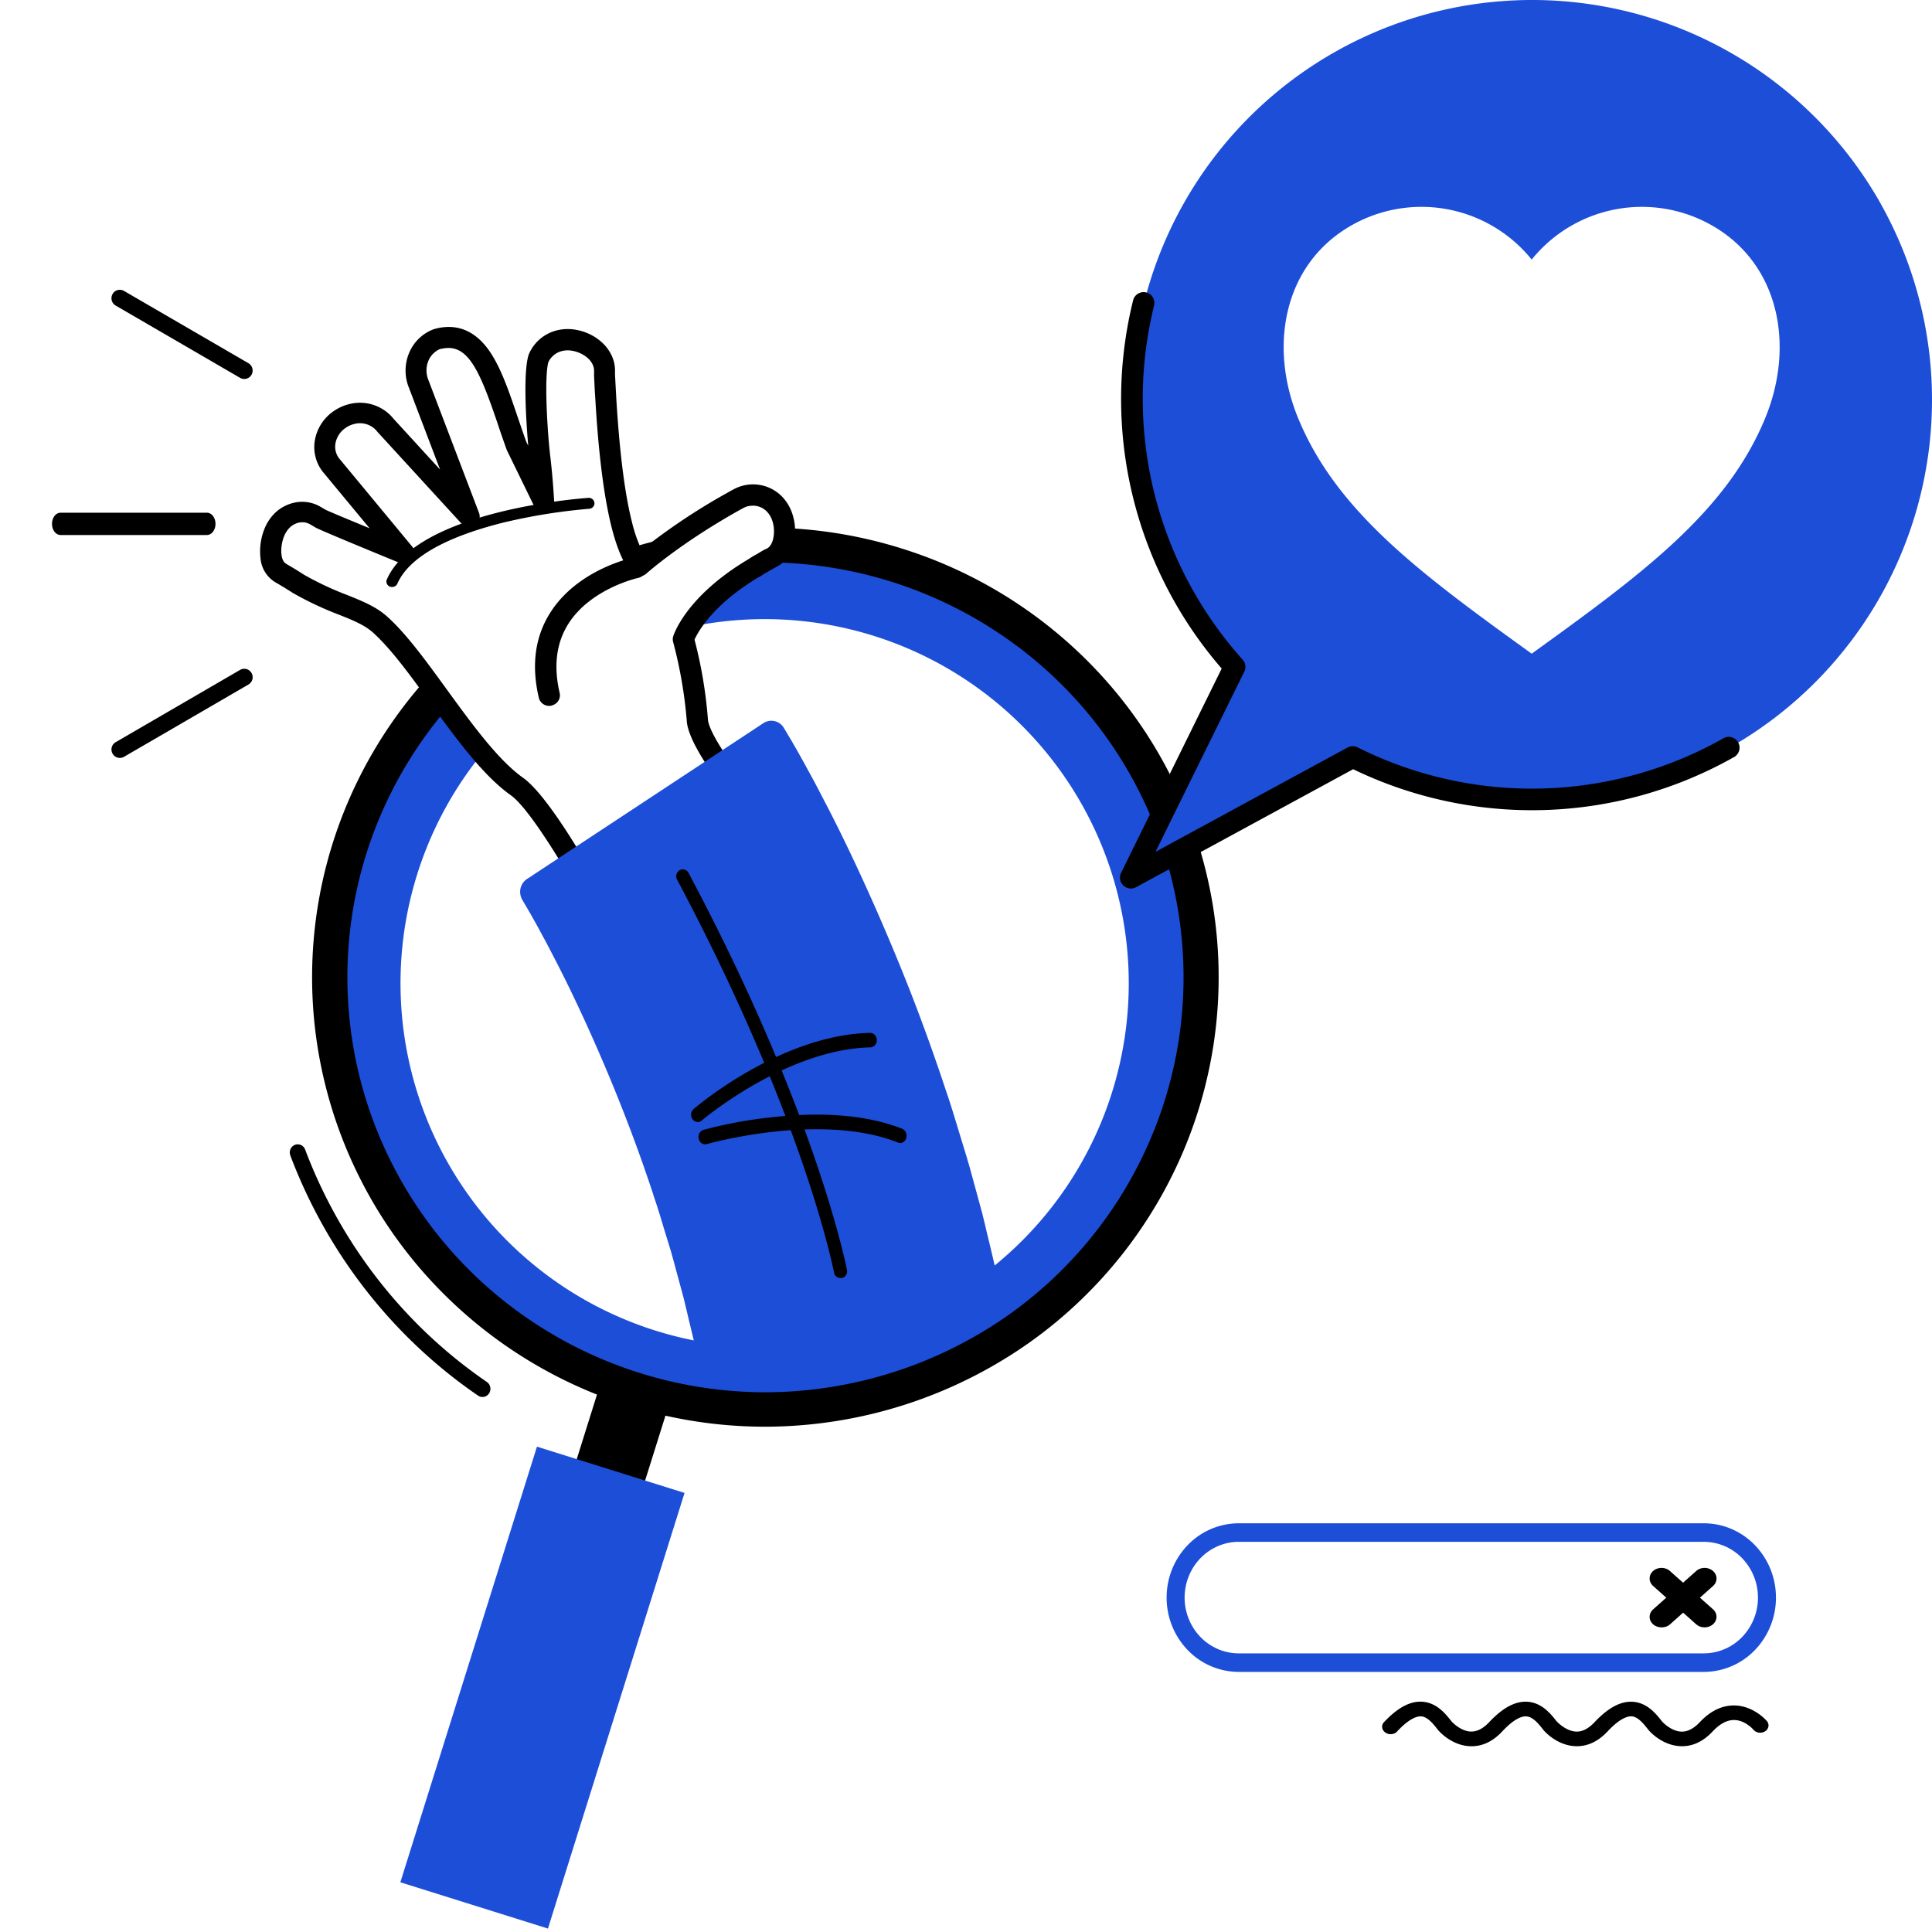<svg xmlns="http://www.w3.org/2000/svg" fill="none" viewBox="0 0 192 192">
  <path fill="#fff" d="M0 0h192v192H0z"/>
  <path fill="#fff" d="M175.734 158.402a6.25 6.25 0 0 1-1.851 4.438 6.34 6.34 0 0 1-4.469 1.839h-46.417a6.34 6.34 0 0 1-4.469-1.839 6.25 6.25 0 0 1-1.851-4.438c0-1.665.666-3.261 1.851-4.439a6.34 6.34 0 0 1 4.469-1.838h46.437c1.676 0 3.283.661 4.469 1.838a6.26 6.26 0 0 1 1.851 4.439z"/>
  <path fill="#1D4ED8" d="M169.325 166.152h-46.219a7.06 7.06 0 0 1-5.068-2.163 7.5 7.5 0 0 1-2.1-5.222 7.5 7.5 0 0 1 2.1-5.221 7.06 7.06 0 0 1 5.068-2.163h46.219c1.901 0 3.724.778 5.068 2.163a7.5 7.5 0 0 1 2.099 5.221 7.5 7.5 0 0 1-2.099 5.222 7.06 7.06 0 0 1-5.068 2.163m-46.219-12.926c-.707 0-1.406.143-2.059.422a5.4 5.4 0 0 0-1.744 1.201 5.5 5.5 0 0 0-1.166 1.798 5.67 5.67 0 0 0 0 4.241 5.6 5.6 0 0 0 1.166 1.798 5.4 5.4 0 0 0 1.744 1.201 5.2 5.2 0 0 0 2.059.422h46.219a5.3 5.3 0 0 0 3.803-1.623 5.63 5.63 0 0 0 1.575-3.919 5.63 5.63 0 0 0-1.575-3.918 5.3 5.3 0 0 0-3.803-1.623z"/>
  <path fill="#000" d="M165.117 161.724a1.3 1.3 0 0 1-.653-.173 1.1 1.1 0 0 1-.435-.468.94.94 0 0 1-.068-.605c.044-.203.156-.39.32-.536l4.285-3.817q.167-.148.384-.228a1.3 1.3 0 0 1 .905 0c.143.053.274.13.383.228q.166.149.257.342.09.194.09.404a1 1 0 0 1-.09.403q-.091.193-.257.342l-4.285 3.821a1.2 1.2 0 0 1-.385.218c-.144.05-.297.073-.451.069"/>
  <path fill="#000" d="M169.4 161.724a1.3 1.3 0 0 1-.452-.077 1.2 1.2 0 0 1-.383-.228l-4.281-3.808a1.1 1.1 0 0 1-.256-.341.958.958 0 0 1 0-.805q.091-.192.256-.341.167-.147.384-.228a1.33 1.33 0 0 1 .904 0q.216.081.383.228l4.28 3.805q.168.147.259.341a.94.94 0 0 1 0 .805 1 1 0 0 1-.259.341 1.2 1.2 0 0 1-.382.229c-.143.053-.297.08-.453.079M60.48 134.917l-11.375 36.274 6.794 2.131 11.374-36.275z"/>
  <path fill="#1D4ED8" d="m53.362 143.767-13.575 43.292 14.667 4.599 13.575-43.292zM35.194 84.175a43.56 43.56 0 0 0-.235 25.082 43.24 43.24 0 0 0 13.622 20.986 42.65 42.65 0 0 0 22.886 9.814 42.5 42.5 0 0 0 24.435-4.665 43 43 0 0 0 17.746-17.573 43.5 43.5 0 0 0 5.074-24.555 43.4 43.4 0 0 0-9.308-23.26 42.8 42.8 0 0 0-20.552-14.123 42.5 42.5 0 0 0-32.641 2.94c-10.064 5.306-17.627 14.425-21.027 25.354m9.356 2.957a33.3 33.3 0 0 1 10.8-15.966 32.85 32.85 0 0 1 17.773-7.224 32.77 32.77 0 0 1 18.757 3.953A33.16 33.16 0 0 1 105.3 81.692a33.54 33.54 0 0 1 3.559 18.991 33.44 33.44 0 0 1-7.502 17.785 33 33 0 0 1-16.033 10.584 32.73 32.73 0 0 1-19.16-.183 32.9 32.9 0 0 1-11.302-6.233 33.3 33.3 0 0 1-8.076-10.12 33.565 33.565 0 0 1-2.234-25.384"/>
  <path fill="#000" d="M62.598 139.746a45.1 45.1 0 0 1-20.57-13.364 44.5 44.5 0 0 1-10.427-22.085 44.33 44.33 0 0 1 2.823-24.225 44.73 44.73 0 0 1 15.23-19.146A45.14 45.14 0 0 1 68.83 53.01a45.3 45.3 0 0 1 20.716 1.478 45.1 45.1 0 0 1 20.556 13.364 44.5 44.5 0 0 1 10.421 22.077 44.33 44.33 0 0 1-2.817 24.215 44.74 44.74 0 0 1-15.217 19.144 45.67 45.67 0 0 1-26.403 8.497 45.4 45.4 0 0 1-13.487-2.038M51.689 63.732a41.27 41.27 0 0 0-15.121 20.612 40.92 40.92 0 0 0-.018 25.49 41.27 41.27 0 0 0 15.092 20.633 41.83 41.83 0 0 0 24.44 7.896 42.15 42.15 0 0 0 24.372-7.847 41.27 41.27 0 0 0 15.121-20.613 40.9 40.9 0 0 0 .017-25.49 41.26 41.26 0 0 0-15.094-20.633 41.83 41.83 0 0 0-24.44-7.894 42.15 42.15 0 0 0-24.369 7.83zm13.877 66.631a35.16 35.16 0 0 1-16.032-10.422 34.7 34.7 0 0 1-8.128-17.217 34.57 34.57 0 0 1 2.198-18.885 34.9 34.9 0 0 1 11.868-14.928 35.2 35.2 0 0 1 14.95-6.177 35.3 35.3 0 0 1 16.154 1.152 35.15 35.15 0 0 1 16.033 10.421 34.7 34.7 0 0 1 8.127 17.217 34.56 34.56 0 0 1-2.197 18.885 34.9 34.9 0 0 1-11.869 14.929 35.2 35.2 0 0 1-14.95 6.177 35.3 35.3 0 0 1-16.154-1.152m-8.063-58.666a31.44 31.44 0 0 0-10.679 13.457 31.16 31.16 0 0 0-1.97 17.013 31.3 31.3 0 0 0 7.325 15.507 31.7 31.7 0 0 0 14.44 9.39 31.8 31.8 0 0 0 14.563 1.039 31.7 31.7 0 0 0 13.478-5.567 31.43 31.43 0 0 0 11.518-15.696 31.16 31.16 0 0 0 .014-19.413 31.43 31.43 0 0 0-11.497-15.712 31.85 31.85 0 0 0-18.614-6.008 32.1 32.1 0 0 0-18.578 5.974z"/>
  <path fill="#fff" d="M41.534 86.654a36.186 36.186 0 1 0 69.057 21.647 36.186 36.186 0 0 0-69.057-21.647"/>
  <path fill="#000" d="M28.84 114.787a1 1 0 0 0 .026.083c3.685 9.721 10.194 18.04 18.641 23.823a.774.774 0 0 0 1.098-.224.83.83 0 0 0-.218-1.129c-8.18-5.598-14.482-13.65-18.05-23.061a.8.8 0 0 0-.394-.47.77.77 0 0 0-.602-.046.8.8 0 0 0-.457.405.83.83 0 0 0-.044.619M11.494 30.366l12.365 7.184a.827.827 0 0 0 1.137-.307.844.844 0 0 0-.305-1.146l-12.365-7.184a.827.827 0 0 0-1.138.307.844.844 0 0 0 .306 1.146M21.415 52.06c0-.293-.09-.575-.248-.782-.16-.208-.376-.325-.6-.325H6.016c-.224 0-.44.117-.6.325-.159.207-.248.489-.248.783s.09.575.249.783.375.325.6.325h14.548c.226 0 .441-.117.6-.325a1.3 1.3 0 0 0 .25-.783M23.86 66.573l-12.366 7.185a.83.83 0 0 0-.388.508.85.85 0 0 0 .297.883.83.83 0 0 0 .923.061l12.365-7.184a.83.83 0 0 0 .41-.836.84.84 0 0 0-.61-.7.83.83 0 0 0-.632.083M153.343 171.872c0 .018 1.274 1.582 3.213 1.661 1.163.049 2.243-.444 3.205-1.468 1.183-1.271 1.971-1.516 2.366-1.499.622.025 1.182.69 1.659 1.306 0 .018 1.274 1.579 3.213 1.661 1.183.049 2.243-.444 3.205-1.468.718-.761 1.439-1.144 2.137-1.13 1.08 0 1.904.948 1.92.968a.85.85 0 0 0 .544.284.92.92 0 0 0 .615-.135.72.72 0 0 0 .325-.476.66.66 0 0 0-.155-.537c-.052-.063-1.301-1.51-3.198-1.551-1.238-.028-2.405.53-3.465 1.657-.603.641-1.214.958-1.821.941-.903-.021-1.727-.765-1.952-1.034-.544-.689-1.45-1.871-2.952-1.933-1.183-.052-2.397.613-3.73 2.023-.599.641-1.21.958-1.817.941-.903-.021-1.727-.765-1.971-1.034-.545-.689-1.455-1.871-2.949-1.933-1.183-.052-2.405.613-3.734 2.022-.599.641-1.214.958-1.817.941-.903-.02-1.727-.765-1.951-1.034-.545-.689-1.455-1.871-2.953-1.933-1.183-.052-2.401.614-3.73 2.023a.7.7 0 0 0-.159.252.65.65 0 0 0 .063.561.75.75 0 0 0 .211.221.9.9 0 0 0 .288.14.95.95 0 0 0 .642-.054.8.8 0 0 0 .252-.186c1.183-1.272 1.952-1.516 2.366-1.499.619.024 1.182.689 1.659 1.306 0 .017 1.27 1.578 3.209 1.661 1.183.048 2.248-.445 3.209-1.468 1.183-1.272 1.952-1.516 2.366-1.499.646.021 1.21.686 1.687 1.302"/>
  <path fill="#fff" d="M73.653 79.712s-4.504-5.511-4.629-7.775a45.3 45.3 0 0 0-1.365-8.018s1.057-3.543 6.895-7.05c.265-.174.507-.335.726-.465s.39-.248.562-.335l.363-.204.124-.067q.218-.112.39-.284.18-.161.313-.362c.185-.293.317-.617.39-.956.09-.387.129-.784.113-1.181a4.3 4.3 0 0 0-.238-1.296 3.5 3.5 0 0 0-.663-1.141 2.94 2.94 0 0 0-2.93-.89q-.324.091-.621.248l-.176.09-.484.276c-5.873 3.35-9.092 6.299-9.092 6.299s-.89-.744-1.729-4.11c-1.14-4.554-1.483-11.325-1.56-12.798 0-.185-.028-.362-.04-.531-.011-.17 0-.323 0-.472 0-.296-.027-.555-.039-.788-.011-.232 0-.393 0-.488v-.173a2.46 2.46 0 0 0-.28-1.102 3.1 3.1 0 0 0-.691-.906 4 4 0 0 0-1.042-.673 4 4 0 0 0-1.276-.334 3.2 3.2 0 0 0-1.323.141c-.404.13-.775.346-1.089.634a3.15 3.15 0 0 0-.745 1.035c-.558 1.748-.117 7.807.133 9.9.25 2.095.366 4.291.366 4.291l-2.653-5.51c-2.072-5.76-3.255-11.81-7.746-10.59a3.3 3.3 0 0 0-1.106.728 3.36 3.36 0 0 0-.992 2.413c.003.448.096.892.272 1.303l4.952 13.168-8.195-9.054c-1.026-1.374-3.06-1.614-4.539-.535a3.14 3.14 0 0 0-1.343 2.049 3.18 3.18 0 0 0 .524 2.4l7.215 8.809s-7.84-3.255-8.194-3.472l-.566-.335a2.58 2.58 0 0 0-2.267-.11c-.38.16-.72.397-1.003.697-.297.324-.533.7-.695 1.11a5 5 0 0 0-.32 2.417 2.09 2.09 0 0 0 .956 1.606l.464.276c.3.18.726.444 1.245.787 3.594 2.134 6.244 2.425 8.02 4.055 4.062 3.716 8.744 12.703 13.365 16.025 2.341 1.677 6.598 9.412 6.598 9.412z"/>
  <path fill="#000" d="M57.152 88.11c-1.19-2.097-4.607-7.834-6.399-9.086-2.775-1.975-5.451-5.657-8.048-9.233-1.982-2.765-3.889-5.349-5.63-6.921-.836-.755-1.958-1.21-3.377-1.778a32.4 32.4 0 0 1-4.599-2.169l-.032-.02a45 45 0 0 0-1.224-.758l-.468-.273a3.07 3.07 0 0 1-1.483-2.37 5.978 5.978 0 0 1 .396-2.96c.211-.53.52-1.017.912-1.433a3.9 3.9 0 0 1 1.38-.945q.29-.124.598-.193a3.6 3.6 0 0 1 2.629.367l.563.328c.29.146 2.22.952 4.36 1.833l-4.665-5.63-.028-.035a3.98 3.98 0 0 1-.757-3.014 4.43 4.43 0 0 1 1.807-2.912 4.7 4.7 0 0 1 1.661-.758 4.29 4.29 0 0 1 4.361 1.465l4.627 5.053-3.092-8.122a4.52 4.52 0 0 1 .051-3.556 4.23 4.23 0 0 1 2.41-2.272l.092-.027.206-.056c2.14-.497 3.933.305 5.316 2.37 1.11 1.66 1.895 3.983 2.728 6.444.273.79.555 1.636.852 2.454l.198.395c-.222-2.493-.519-7.309.04-9.047l.04-.099a4.1 4.1 0 0 1 2.493-2.244 4.5 4.5 0 0 1 1.757-.19c.56.053 1.11.196 1.625.423.488.212.937.502 1.332.857.387.34.706.75.94 1.21.254.488.39 1.03.396 1.58v.473l.12 2.213c.32 5.397.843 9.553 1.55 12.354.227.974.554 1.923.974 2.832a62.4 62.4 0 0 1 8.504-5.68l.5-.281.21-.11q.394-.201.82-.317a4.029 4.029 0 0 1 4.028 1.193c.388.437.687.944.88 1.494.184.517.287 1.059.306 1.607.017.492-.033.984-.147 1.462-.108.462-.297.9-.559 1.296a3 3 0 0 1-.468.541 2.7 2.7 0 0 1-.638.45l-.468.257c-.143.075-.333.19-.52.305h-.019a15 15 0 0 0-.575.363l-.119.075h-.031c-4.587 2.726-6.082 5.448-6.447 6.25a45 45 0 0 1 1.332 7.929c.076 1.316 2.657 5.005 4.468 7.202a1.042 1.042 0 0 1-.325 1.58l-15.929 8.21a1.2 1.2 0 0 1-.242.09 1.04 1.04 0 0 1-1.173-.466m11.1-16.458a44.4 44.4 0 0 0-1.352-7.834 1.04 1.04 0 0 1 0-.573c.048-.158 1.261-3.97 7.45-7.656l.103-.064c.225-.15.444-.288.65-.395.206-.106.416-.253.602-.355l.361-.202h.028l.139-.07a.6.6 0 0 0 .166-.12 1 1 0 0 0 .159-.177q.191-.29.27-.628.106-.446.087-.905a3.2 3.2 0 0 0-.187-.984 2.3 2.3 0 0 0-.464-.79 1.91 1.91 0 0 0-1.502-.644 1.7 1.7 0 0 0-.377.048h-.047q-.226.06-.432.166l-.127.067-.492.272c-5.776 3.26-9.015 6.16-9.047 6.191a1.05 1.05 0 0 1-1.364.032c-.273-.225-1.237-1.229-2.105-4.67-1.114-4.413-1.486-10.667-1.61-12.74l-.055-.815v-.023l-.067-1.399v-.557a1.45 1.45 0 0 0-.167-.648 2 2 0 0 0-.471-.6 3 3 0 0 0-.793-.498 3.2 3.2 0 0 0-.968-.253 2.4 2.4 0 0 0-.927.095c-.273.086-.523.23-.734.423-.2.178-.363.394-.48.636-.432 1.493-.103 6.992.195 9.442.253 2.113.372 4.286.376 4.377a1.03 1.03 0 0 1-.792 1.059 1.05 1.05 0 0 1-1.19-.55l-2.696-5.53a1 1 0 0 1-.043-.103 98 98 0 0 1-.884-2.552c-1.872-5.531-3.033-8.056-5.602-7.459h-.083c-.532.214-.96.626-1.19 1.15a2.5 2.5 0 0 0-.02 1.94l5.031 13.21a1.03 1.03 0 0 1-.424 1.256 1.04 1.04 0 0 1-1.316-.189l-8.325-9.086-.06-.075a2.19 2.19 0 0 0-2.26-.74c-.328.079-.638.221-.911.42a2.37 2.37 0 0 0-.972 1.54 1.91 1.91 0 0 0 .35 1.438l7.31 8.826a1.033 1.033 0 0 1-.516 1.656c-.222.063-.46.05-.674-.036-3.667-1.505-8.107-3.342-8.452-3.556l-.567-.332a1.59 1.59 0 0 0-1.392-.051c-.25.103-.477.26-.662.458-.211.232-.38.5-.495.79-.127.32-.212.655-.254.996q-.06.444 0 .889c.095.656.365.79.464.865l.484.285c.277.165.725.434 1.272.79a30.6 30.6 0 0 0 4.302 2.022c1.55.625 2.89 1.162 4 2.165 1.903 1.715 3.85 4.401 5.915 7.242 2.501 3.44 5.086 7 7.572 8.762 2.081 1.478 5.253 6.716 6.51 8.913l13.915-7.174c-1.451-1.822-4.04-5.413-4.163-7.388"/>
  <path fill="#000" d="M54.816 70.111a1.06 1.06 0 0 0 .665-.458 1.03 1.03 0 0 0 .138-.787c-.63-2.69-.33-5.019.896-6.921 2.239-3.476 6.863-4.504 6.908-4.512.272-.06.51-.225.66-.458.149-.232.198-.514.137-.782a1.04 1.04 0 0 0-.465-.65 1.07 1.07 0 0 0-.794-.135c-.225.047-5.513 1.186-8.234 5.414-1.547 2.392-1.945 5.256-1.181 8.514.061.27.229.505.466.653s.525.198.8.138zM39.084 58.324a.6.6 0 0 0 .243-.11.54.54 0 0 0 .161-.205c1.412-3.223 6.473-5.053 10.47-6.06a57 57 0 0 1 8.568-1.384.59.59 0 0 0 .405-.179.54.54 0 0 0 .145-.404.53.53 0 0 0-.204-.38.57.57 0 0 0-.427-.122c-.692.047-16.99 1.248-20 8.105a.53.53 0 0 0-.003.415c.056.134.164.24.302.297a.57.57 0 0 0 .34.027"/>
  <path fill="#1D4ED8" d="m76.698 73.11.1.162.262.45.398.708c.163.282.342.592.537.946l.656 1.162.735 1.364c.537.974 1.094 2.068 1.718 3.265 2.458 4.772 5.42 11.235 8.009 17.896 1.3 3.317 2.505 6.678 3.555 9.867.553 1.591 1.002 3.146 1.46 4.618.226.735.445 1.455.655 2.147s.378 1.38.557 2.029c.354 1.304.68 2.497.97 3.555s.482 1.989.668 2.784c.362 1.539 1.237 5.281 1.237 5.281l-13.07 6.535-14.133-.267s-.752-3.329-1.054-4.601c-.151-.637-.326-1.408-.549-2.291s-.509-1.877-.795-2.963c-.151-.541-.298-1.105-.461-1.69s-.366-1.193-.553-1.798c-.398-1.237-.756-2.545-1.225-3.877-.887-2.685-1.9-5.524-3.002-8.352-2.191-5.62-4.716-11.136-6.76-15.085-.513-.982-.975-1.897-1.404-2.672l-.593-1.094-.513-.923c-.155-.27-.29-.517-.397-.712l-.298-.513-.18-.306-.06-.095z"/>
  <path fill="#1D4ED8" d="M70.546 134.392q.112-.01.222-.039a1.554 1.554 0 0 0 1.074-1.883l-.475-1.983q-.085-.352-.175-.745c-.111-.464-.234-.991-.396-1.558a.1.1 0 0 0 0-.036l-.793-2.949c-.056-.199-.111-.397-.163-.603-.099-.357-.198-.726-.305-1.102v-.032l-.551-1.792c-.111-.357-.218-.71-.325-1.07a66 66 0 0 0-.912-2.847 164 164 0 0 0-3.017-8.373c-2.006-5.154-4.488-10.68-6.803-15.188-.159-.302-.306-.591-.452-.868a66 66 0 0 0-.968-1.832l-.59-1.086v-.024l-.504-.9a10 10 0 0 1-.182-.325l20.96-13.833c.155.266.317.56.5.885l.646 1.15.733 1.347c.397.718.794 1.51 1.242 2.351l.455.88c2.704 5.265 5.59 11.704 7.93 17.662a187 187 0 0 1 3.516 9.753v.028c.397 1.134.741 2.276 1.078 3.378q.18.595.357 1.189l.65 2.117c.127.452.246.896.365 1.328q.092.338.183.67l.959 3.525c.174.698.329 1.348.464 1.923.067.285.13.555.194.793l.57 2.406a1.495 1.495 0 0 0 1.797 1.154 1.554 1.554 0 0 0 1.074-1.883l-.57-2.415q-.094-.382-.195-.793c-.139-.587-.293-1.257-.476-1.982a.1.1 0 0 1 0-.032l-.967-3.544q-.089-.333-.182-.666a27 27 0 0 0-.397-1.376.1.1 0 0 0 0-.028l-.654-2.14-.353-1.162c-.345-1.13-.698-2.3-1.114-3.493a199 199 0 0 0-3.568-9.911c-2.379-6.054-5.297-12.608-8.052-17.972l-.46-.884c-.444-.86-.864-1.669-1.272-2.414l-.734-1.348-.65-1.162c-.198-.356-.397-.674-.555-.971l-.793-1.324a1.44 1.44 0 0 0-2.042-.5L52.416 87.325a1.53 1.53 0 0 0-.686.952c-.09.407-.018.833.198 1.189l.056.095q.052.08.158.266l.298.511c.11.19.238.397.396.69l.504.892.582 1.082c.29.52.603 1.122.932 1.757l.452.872c2.264 4.401 4.69 9.828 6.66 14.875 1.051 2.684 2.05 5.451 2.962 8.226v.032c.325.912.603 1.832.872 2.72.111.368.218.729.33 1.086l.542 1.772c.103.353.195.702.29 1.043.055.21.11.396.166.614l.793 2.93c.135.539.254 1.047.361 1.495l.178.761.476 1.982a1.5 1.5 0 0 0 1.61 1.225"/>
  <path fill="#000" d="M83.594 127.012h.067a.687.687 0 0 0 .513-.787c-.032-.157-.762-3.933-3.072-10.733-2.124-6.241-6.049-16.298-12.674-28.738a.64.64 0 0 0-.893-.271.704.704 0 0 0-.248.936c6.578 12.357 10.475 22.331 12.583 28.526 2.278 6.686 3.009 10.497 3.017 10.536a.67.67 0 0 0 .707.531"/>
  <path fill="#000" d="M89.504 113.597a.63.63 0 0 0 .343-.154.7.7 0 0 0 .206-.331.8.8 0 0 0-.022-.552.72.72 0 0 0-.37-.385c-3.405-1.339-7.767-1.724-12.968-1.143-2.29.239-4.562.659-6.794 1.256a.7.7 0 0 0-.4.346.77.77 0 0 0-.06.545.7.7 0 0 0 .105.249q.076.114.186.188a.62.62 0 0 0 .494.09c.11-.034 11.305-3.205 19.005-.167q.132.06.275.058M69.394 111.504a.63.63 0 0 0 .343-.148c.083-.07 8.371-7.082 16.766-7.27a.66.66 0 0 0 .463-.231.7.7 0 0 0 .171-.504.72.72 0 0 0-.197-.498.66.66 0 0 0-.477-.208c-8.84.201-17.187 7.27-17.538 7.574a.763.763 0 0 0-.106 1.006.64.64 0 0 0 .575.279"/>
  <path fill="#1D4ED8" d="M122.697 66.296a39.84 39.84 0 0 1-9.515-34c.135-.721.293-1.439.451-2.151l58.096 44.213a39.7 39.7 0 0 1-37.298.902l-22.07 11.987z"/>
  <path fill="#1D4ED8" d="M186.904 20.244A39.76 39.76 0 0 0 144.263.813a39.76 39.76 0 0 0-26.346 18.915 39.77 39.77 0 0 0-3.493 32.245 39.8 39.8 0 0 0 8.271 14.37l-10.318 20.939 22.071-11.987a39.765 39.765 0 0 0 52.456-55.042z"/>
  <path fill="#000" d="M112.382 88.303c.179 0 .354-.044.51-.13l21.584-11.73a40.8 40.8 0 0 0 37.793-1.174 1.08 1.08 0 0 0 .558-.645 1.077 1.077 0 0 0-.768-1.364 1.07 1.07 0 0 0-.841.141 38.67 38.67 0 0 1-36.291.876 1.08 1.08 0 0 0-.988 0l-19.107 10.376 8.825-17.906a1.07 1.07 0 0 0-.163-1.191 38.8 38.8 0 0 1-9.262-33.083c.136-.7.289-1.403.451-2.094a1.071 1.071 0 1 0-2.079-.514c-.181.726-.343 1.47-.483 2.21a40.89 40.89 0 0 0 9.289 34.365l-9.998 20.302a1.07 1.07 0 0 0 .217 1.245c.2.2.471.313.753.316"/>
  <path fill="#fff" d="M134.36 22.368a14.07 14.07 0 0 1 17.857 3.429 14.066 14.066 0 0 1 17.852-3.429c6.767 3.808 8.315 11.974 5.364 19.16-3.821 9.313-12.181 15.48-23.216 23.434-11.04-7.954-19.4-14.121-23.221-23.433-2.946-7.187-1.408-15.353 5.364-19.16"/>
</svg>

